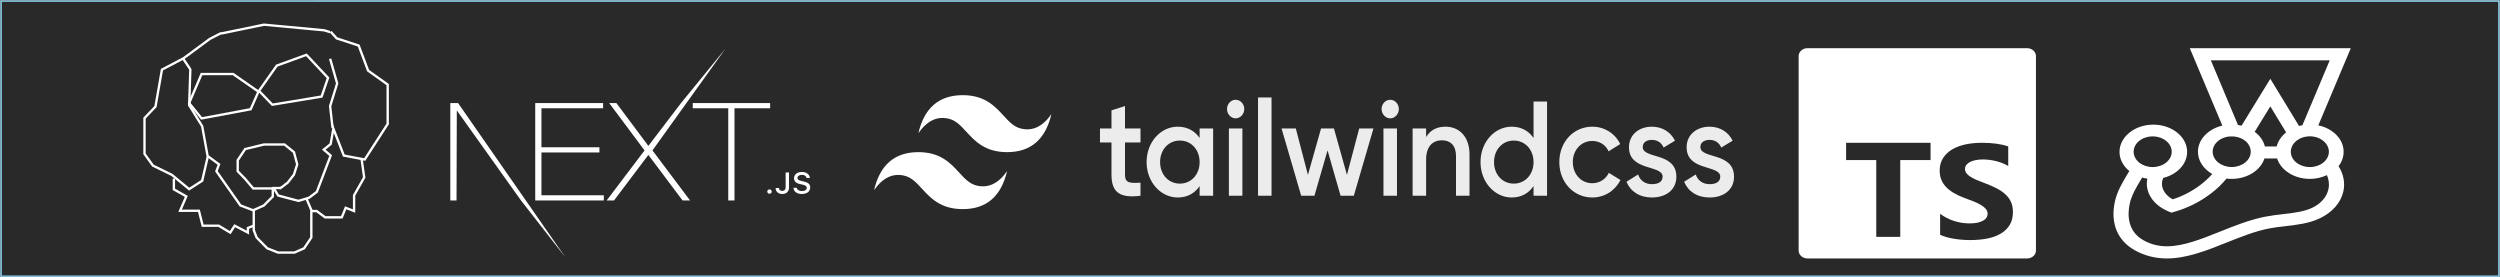 <?xml version="1.0" encoding="UTF-8"?>
<svg width="2128px" height="236px" viewBox="0 0 2128 236" version="1.1" xmlns="http://www.w3.org/2000/svg" xmlns:xlink="http://www.w3.org/1999/xlink">
    <rect x="0" y="0" width="2128" height="236" fill="#808080" stroke="none"/>
    <!-- Generator: Sketch 64 (93537) - https://sketch.com -->
    <title>Untitled</title>
    <desc>Created with Sketch.</desc>
    <g id="Page-1" stroke="none" stroke-width="1" fill="none" fill-rule="evenodd">
        <g id="header" transform="translate(1, 1)">
            <rect id="Rectangle" stroke="#979797" fill="#353535" fill-rule="nonzero" x="268" y="0" width="1858" height="234"></rect>
            <rect id="Rectangle" stroke="#85DAFF" fill="#2A2929" fill-rule="nonzero" x="0" y="0" width="2126" height="234"></rect>
            <g id="Group" transform="translate(1798, 40)">
                <path d="M133.208,49.722 L118.701,69.938 C123.467,72.984 126.831,76.998 128.162,81.544 L139.095,81.544 C140.357,77.24 143.44,73.371 147.856,70.373 L133.208,49.722 Z" id="Path"></path>
                <path d="M110.419,65.912 L134.879,25.749 L159.275,66.173 C160.238,65.912 161.201,65.704 162.164,65.495 L185.34,9.944 L84.354,9.944 L107.466,65.339 C108.429,65.495 109.456,65.704 110.419,65.912 Z M102.009,101.433 C110.933,101.433 118.187,95.539 118.187,88.289 C118.187,85.629 117.224,83.177 115.555,81.091 C115.042,80.413 114.4,79.787 113.758,79.213 L113.693,79.161 C113.051,78.587 112.281,78.066 111.511,77.648 L111.446,77.596 C111.254,77.492 110.997,77.335 110.74,77.231 C110.676,77.231 110.676,77.179 110.612,77.179 C110.355,77.075 110.098,76.918 109.841,76.814 L109.777,76.814 C109.52,76.709 109.199,76.553 108.943,76.449 L108.878,76.449 C108.622,76.344 108.365,76.24 108.108,76.188 C108.044,76.188 107.98,76.136 107.915,76.136 C107.723,76.084 107.466,75.979 107.274,75.927 C107.209,75.927 107.145,75.875 107.017,75.875 C106.76,75.823 106.503,75.718 106.246,75.666 L106.182,75.666 C105.861,75.614 105.604,75.562 105.283,75.51 C105.219,75.51 105.155,75.51 105.027,75.458 C104.77,75.405 104.577,75.405 104.32,75.353 C104.192,75.353 104.128,75.353 103.999,75.301 C103.807,75.301 103.55,75.249 103.357,75.249 L100.854,75.249 C100.597,75.249 100.404,75.301 100.147,75.301 L99.891,75.301 C99.634,75.353 99.377,75.353 99.12,75.405 L98.928,75.405 C98.607,75.458 98.35,75.51 98.029,75.562 C90.967,76.97 85.702,82.186 85.702,88.341 C85.831,95.487 93.085,101.433 102.009,101.433 L102.009,101.433 Z M170.061,75.145 L169.932,75.145 C169.676,75.145 169.483,75.092 169.226,75.092 L168.392,75.092 C168.071,75.092 167.75,75.092 167.364,75.145 L167.043,75.145 C166.787,75.145 166.53,75.197 166.273,75.197 C166.209,75.197 166.08,75.197 166.016,75.249 L165.053,75.405 L164.989,75.405 C164.668,75.458 164.411,75.51 164.09,75.562 C164.026,75.562 163.898,75.614 163.833,75.614 C163.577,75.666 163.32,75.718 163.063,75.823 C162.999,75.823 162.935,75.875 162.87,75.875 C162.549,75.979 162.228,76.084 161.972,76.188 C161.651,76.292 161.394,76.396 161.073,76.501 C161.009,76.501 160.944,76.553 160.88,76.553 C160.623,76.657 160.367,76.762 160.11,76.918 C160.11,76.918 160.046,76.918 160.046,76.97 C159.468,77.231 158.89,77.544 158.376,77.909 L158.312,77.961 C157.478,78.483 156.771,79.057 156.065,79.683 C155.359,80.308 154.781,81.039 154.268,81.769 C152.919,83.699 152.149,85.942 152.149,88.289 C152.149,95.539 159.404,101.433 168.327,101.433 C177.251,101.433 184.506,95.539 184.506,88.289 C184.506,81.925 178.856,76.553 171.473,75.353 C171.088,75.249 170.574,75.197 170.061,75.145 L170.061,75.145 Z M34.921,101.433 C43.844,101.433 51.099,95.539 51.099,88.289 C51.099,81.039 43.844,75.145 34.921,75.145 C25.997,75.145 18.742,81.039 18.742,88.289 C18.742,95.539 25.997,101.433 34.921,101.433 L34.921,101.433 Z" id="Shape"></path>
                <path d="M166.975,112.563 C153.579,112.563 142.308,105.265 139.088,95.467 L128.268,95.467 C125.047,105.265 113.777,112.563 100.38,112.563 C98.835,112.563 97.353,112.46 95.936,112.307 C92.201,116.849 87.757,121.034 82.54,124.912 C73.33,131.802 62.897,136.905 51.626,140.12 L48.985,140.886 L46.538,139.865 C33.013,134.353 26.057,123.177 28.504,112.358 C26.959,112.154 25.477,111.848 24.06,111.44 C23.803,111.797 23.61,112.205 23.352,112.614 C19.23,119.35 14.915,126.29 13.369,133.741 C11.695,141.702 10.986,156.246 25.155,164.003 C31.338,167.371 37.843,169.056 45.121,169.056 C59.097,169.056 74.167,163.136 90.14,156.859 C102.634,151.96 115.515,146.856 128.912,144.254 C134,143.284 139.152,142.672 144.111,142.11 C153.192,141.09 161.823,140.069 168.843,136.854 C176.314,133.435 181.402,127.719 182.819,121.187 C183.72,117.207 183.205,113.175 181.531,109.45 C177.28,111.389 172.321,112.563 166.975,112.563 L166.975,112.563 Z" id="Path"></path>
                <path d="M195.89,88.153 C195.89,77.373 186.692,68.304 174.343,65.713 L202,0 L64.937,0 L92.659,65.92 C80.695,68.719 71.884,77.632 71.884,88.204 C71.884,95.978 76.708,102.871 84.04,107.12 C81.146,110.437 77.801,113.494 74.006,116.397 C66.867,121.786 58.956,125.932 50.401,128.679 C42.683,124.481 39.339,117.07 42.362,110.437 C54.132,107.535 62.686,98.673 62.686,88.256 C62.686,75.456 49.758,65.091 33.936,65.091 C18.049,65.091 5.121,75.508 5.121,88.308 C5.121,94.631 8.337,100.435 13.483,104.581 C13.032,105.306 12.582,106.032 12.132,106.809 C7.823,113.961 2.934,122.045 1.069,131.115 C-2.661,149.253 3.449,163.816 18.178,172.056 C26.475,176.668 35.608,179 45.449,179 C62.365,179 79.538,172.159 96.132,165.526 C107.966,160.81 120.187,155.887 132.214,153.503 C136.652,152.622 141.283,152.103 146.172,151.533 C156.077,150.393 166.303,149.201 175.501,144.9 C186.242,139.873 193.574,131.477 195.697,121.838 C197.305,114.427 195.697,106.965 191.58,100.435 C194.346,96.859 195.89,92.661 195.89,88.153 Z M183.348,88.153 C183.348,95.356 176.08,101.212 167.139,101.212 C158.199,101.212 150.931,95.356 150.931,88.153 C150.931,85.82 151.703,83.592 153.054,81.675 C153.568,80.949 154.211,80.224 154.855,79.602 C155.498,78.98 156.27,78.41 157.106,77.891 L157.17,77.84 C157.685,77.529 158.263,77.218 158.842,76.907 C158.842,76.907 158.907,76.907 158.907,76.855 C159.164,76.751 159.421,76.596 159.678,76.492 C159.743,76.492 159.807,76.44 159.871,76.44 C160.129,76.337 160.45,76.233 160.772,76.129 C161.093,76.026 161.415,75.922 161.672,75.818 C161.737,75.818 161.801,75.767 161.865,75.767 C162.123,75.715 162.38,75.611 162.637,75.559 C162.701,75.559 162.83,75.508 162.894,75.508 C163.216,75.456 163.473,75.404 163.795,75.352 L163.859,75.352 L164.824,75.197 C164.888,75.197 165.017,75.197 165.081,75.145 C165.338,75.145 165.596,75.093 165.853,75.093 L166.175,75.093 C166.496,75.093 166.818,75.041 167.204,75.041 L168.04,75.041 C168.297,75.041 168.49,75.041 168.747,75.093 L168.876,75.093 C169.391,75.145 169.905,75.197 170.42,75.3 C177.752,76.544 183.348,81.83 183.348,88.153 L183.348,88.153 Z M82.882,10.365 L184.055,10.365 L160.836,65.557 C159.871,65.713 158.907,65.972 157.942,66.231 L133.501,26.067 L108.995,65.972 C108.031,65.713 107.002,65.557 105.973,65.402 L82.882,10.365 Z M128.87,83.644 C127.648,78.772 124.561,74.419 120.187,71.206 L133.501,49.544 L146.943,71.673 C142.956,74.886 140.061,78.98 138.904,83.644 L128.87,83.644 Z M96.646,75.456 C96.968,75.404 97.225,75.352 97.547,75.3 L97.74,75.3 C97.997,75.248 98.254,75.248 98.512,75.197 L98.769,75.197 C99.026,75.197 99.219,75.145 99.476,75.145 L101.985,75.145 C102.242,75.145 102.435,75.197 102.628,75.197 C102.757,75.197 102.821,75.197 102.95,75.248 C103.207,75.3 103.4,75.3 103.657,75.352 C103.721,75.352 103.786,75.352 103.914,75.404 C104.236,75.456 104.558,75.508 104.815,75.559 L104.879,75.559 C105.136,75.611 105.394,75.663 105.651,75.767 C105.715,75.767 105.78,75.818 105.908,75.818 C106.101,75.87 106.358,75.922 106.551,76.026 C106.616,76.026 106.68,76.078 106.744,76.078 C107.002,76.181 107.259,76.233 107.516,76.337 L107.58,76.337 C107.902,76.44 108.159,76.544 108.417,76.699 L108.481,76.699 C108.738,76.803 108.995,76.959 109.253,77.062 C109.317,77.062 109.317,77.114 109.381,77.114 C109.639,77.218 109.832,77.373 110.089,77.477 L110.153,77.529 C110.925,77.995 111.633,78.513 112.34,79.032 L112.404,79.083 C113.048,79.653 113.691,80.275 114.205,80.949 C115.878,83.022 116.842,85.458 116.842,88.101 C116.842,95.304 109.574,101.16 100.634,101.16 C91.694,101.16 84.426,95.304 84.426,88.101 C84.362,82.037 89.571,76.907 96.646,75.456 L96.646,75.456 Z M33.357,75.093 C42.297,75.093 49.565,80.949 49.565,88.153 C49.565,95.356 42.297,101.212 33.357,101.212 C24.417,101.212 17.149,95.356 17.149,88.153 C17.149,80.949 24.417,75.093 33.357,75.093 Z M182.962,120.024 C181.547,126.658 176.466,132.462 169.005,135.934 C161.994,139.199 153.375,140.236 144.306,141.272 C139.354,141.842 134.144,142.464 129.127,143.449 C115.749,146.092 102.885,151.274 90.407,156.249 C74.456,162.624 59.406,168.635 45.449,168.635 C38.181,168.635 31.685,166.977 25.51,163.505 C11.36,155.627 12.068,140.858 13.74,132.773 C15.283,125.207 19.593,118.107 23.709,111.318 C23.966,110.903 24.159,110.541 24.417,110.126 C25.832,110.541 27.311,110.851 28.855,111.059 C26.411,122.045 33.357,133.395 46.864,138.992 L49.308,140.028 L51.945,139.251 C63.201,136.038 73.62,130.804 82.818,123.807 C88.028,119.869 92.466,115.619 96.196,111.007 C97.675,111.214 99.155,111.266 100.634,111.266 C114.012,111.266 125.268,103.855 128.484,93.905 L139.289,93.905 C142.505,103.907 153.761,111.266 167.139,111.266 C172.478,111.266 177.43,110.074 181.675,108.053 C183.348,111.94 183.862,115.982 182.962,120.024 L182.962,120.024 Z" id="Shape" fill="#FFFFFF" fill-rule="nonzero"></path>
            </g>
            <g id="Group" transform="translate(1530, 40)" fill="#FFFFFF" fill-rule="nonzero">
                <path d="M7.575,0 L194.425,0 C198.608,0 202,3.005 202,6.713 L202,172.287 C202,175.995 198.608,179 194.425,179 L7.575,179 C3.391,179 0,175.995 0,172.287 L0,6.713 C0,3.005 3.391,0 7.575,0 Z M112.291,95.231 L112.291,80.55 L40.4,80.55 L40.4,95.231 L66.066,95.231 L66.066,160.597 L86.498,160.597 L86.498,95.231 L112.291,95.231 Z M120.436,158.871 C123.731,160.36 127.628,161.477 132.127,162.221 C136.626,162.965 141.367,163.338 146.352,163.338 C151.21,163.338 155.825,162.928 160.197,162.109 C164.569,161.291 168.402,159.941 171.697,158.062 C174.992,156.182 177.601,153.727 179.523,150.693 C181.445,147.66 182.406,143.91 182.406,139.444 C182.406,136.207 181.856,133.369 180.758,130.932 C179.66,128.494 178.076,126.326 176.006,124.428 C173.936,122.53 171.454,120.827 168.561,119.32 C165.667,117.813 162.404,116.389 158.772,115.049 C156.11,114.082 153.723,113.142 151.611,112.23 C149.499,111.319 147.703,110.388 146.225,109.439 C144.747,108.49 143.607,107.485 142.804,106.424 C142.001,105.364 141.6,104.164 141.6,102.824 C141.6,101.596 141.959,100.489 142.677,99.503 C143.395,98.516 144.409,97.669 145.718,96.962 C147.028,96.255 148.633,95.706 150.534,95.315 C152.435,94.925 154.547,94.73 156.87,94.73 C158.56,94.73 160.345,94.841 162.225,95.064 C164.104,95.288 165.995,95.632 167.895,96.097 C169.797,96.562 171.645,97.148 173.44,97.856 C175.235,98.563 176.893,99.381 178.414,100.312 L178.414,83.621 C175.33,82.578 171.961,81.806 168.307,81.304 C164.654,80.801 160.461,80.55 155.729,80.55 C150.914,80.55 146.352,81.006 142.043,81.918 C137.735,82.829 133.944,84.253 130.67,86.189 C127.395,88.124 124.808,90.589 122.908,93.585 C121.006,96.581 120.056,100.163 120.056,104.331 C120.056,109.653 121.798,114.194 125.284,117.952 C128.769,121.711 134.06,124.893 141.156,127.498 C143.945,128.503 146.542,129.489 148.95,130.457 C151.358,131.425 153.438,132.43 155.191,133.471 C156.944,134.514 158.328,135.648 159.342,136.876 C160.356,138.105 160.863,139.5 160.863,141.064 C160.863,142.218 160.545,143.287 159.912,144.273 C159.278,145.26 158.317,146.116 157.028,146.841 C155.74,147.567 154.135,148.135 152.213,148.544 C150.291,148.953 148.041,149.158 145.465,149.158 C141.072,149.158 136.721,148.479 132.412,147.121 C128.104,145.762 124.111,143.725 120.436,141.008 L120.436,158.871 Z" id="Shape"></path>
            </g>
            <g id="Group" transform="translate(743, 80)" fill-rule="nonzero">
                <path d="M75.475,0 C55.348,0 42.769,10.778 37.737,32.333 C45.285,21.556 54.09,17.514 64.153,20.208 C69.895,21.746 73.999,26.207 78.541,31.145 C85.941,39.189 94.506,48.5 113.212,48.5 C133.338,48.5 145.918,37.722 150.949,16.167 C143.402,26.944 134.596,30.986 124.533,28.292 C118.791,26.754 114.688,22.293 110.145,17.355 C102.745,9.311 94.181,0 75.475,0 Z M37.737,48.5 C17.611,48.5 5.032,59.278 0,80.833 C7.547,70.056 16.353,66.014 26.416,68.708 C32.158,70.246 36.262,74.707 40.804,79.645 C48.204,87.689 56.768,97 75.475,97 C95.601,97 108.18,86.222 113.212,64.667 C105.664,75.444 96.859,79.486 86.796,76.792 C81.054,75.254 76.95,70.793 72.408,65.855 C65.008,57.811 56.444,48.5 37.737,48.5 Z" id="Shape" fill="#FFFFFF"></path>
                <path d="M226.797,40.245 L213.596,40.245 L213.596,67.74 C213.596,75.073 218.067,74.958 226.797,74.5 L226.797,85.613 C209.125,87.904 202.099,82.634 202.099,67.74 L202.099,40.245 L192.305,40.245 L192.305,28.33 L202.099,28.33 L202.099,12.942 L213.596,9.276 L213.596,28.33 L226.797,28.33 L226.797,40.245 Z M277.116,28.33 L288.614,28.33 L288.614,85.613 L277.116,85.613 L277.116,77.364 C273.071,83.436 266.79,87.102 258.487,87.102 C244.009,87.102 231.979,73.927 231.979,56.971 C231.979,39.901 244.009,26.84 258.487,26.84 C266.79,26.84 273.071,30.506 277.116,36.464 L277.116,28.33 Z M260.296,75.302 C269.877,75.302 277.116,67.626 277.116,56.971 C277.116,46.317 269.877,38.641 260.296,38.641 C250.715,38.641 243.476,46.317 243.476,56.971 C243.476,67.626 250.715,75.302 260.296,75.302 Z M307.776,19.737 C303.73,19.737 300.43,16.071 300.43,11.832 C300.43,7.479 303.73,3.927 307.776,3.927 C311.821,3.927 315.121,7.479 315.121,11.832 C315.121,16.071 311.821,19.737 307.776,19.737 Z M302.027,85.613 L302.027,28.33 L313.524,28.33 L313.524,85.613 L302.027,85.613 Z M326.831,85.613 L326.831,1.98 L338.328,1.98 L338.328,85.613 L326.831,85.613 Z M412.953,28.33 L425.089,28.33 L408.376,85.613 L397.092,85.613 L386.02,47.004 L374.842,85.613 L363.558,85.613 L346.845,28.33 L358.981,28.33 L369.307,67.855 L380.484,28.33 L391.449,28.33 L402.521,67.855 L412.953,28.33 Z M439.354,19.737 C435.309,19.737 432.009,16.071 432.009,11.832 C432.009,7.479 435.309,3.927 439.354,3.927 C443.4,3.927 446.7,7.479 446.7,11.832 C446.7,16.071 443.4,19.737 439.354,19.737 Z M433.606,85.613 L433.606,28.33 L445.103,28.33 L445.103,85.613 L433.606,85.613 Z M486.408,26.84 C498.331,26.84 506.847,35.547 506.847,50.441 L506.847,85.613 L495.35,85.613 L495.35,51.701 C495.35,42.994 490.666,38.412 483.427,38.412 C475.868,38.412 469.907,43.223 469.907,54.909 L469.907,85.613 L458.41,85.613 L458.41,28.33 L469.907,28.33 L469.907,35.662 C473.42,29.705 479.169,26.84 486.408,26.84 Z M561.352,5.417 L572.849,5.417 L572.849,85.613 L561.352,85.613 L561.352,77.364 C557.307,83.436 551.026,87.102 542.722,87.102 C528.244,87.102 516.215,73.927 516.215,56.971 C516.215,39.901 528.244,26.84 542.722,26.84 C551.026,26.84 557.307,30.506 561.352,36.464 L561.352,5.417 Z M544.532,75.302 C554.113,75.302 561.352,67.626 561.352,56.971 C561.352,46.317 554.113,38.641 544.532,38.641 C534.951,38.641 527.712,46.317 527.712,56.971 C527.712,67.626 534.951,75.302 544.532,75.302 Z M611.386,87.102 C595.311,87.102 583.282,73.927 583.282,56.971 C583.282,39.901 595.311,26.84 611.386,26.84 C621.819,26.84 630.867,32.683 635.126,41.619 L625.225,47.806 C622.883,42.421 617.667,38.984 611.28,38.984 C601.912,38.984 594.779,46.66 594.779,56.971 C594.779,67.282 601.912,74.958 611.28,74.958 C617.667,74.958 622.883,71.407 625.438,66.136 L635.339,72.208 C630.867,81.259 621.819,87.102 611.386,87.102 Z M654.288,44.14 C654.288,54.565 682.924,48.264 682.924,69.459 C682.924,80.915 673.662,87.102 662.165,87.102 C651.52,87.102 643.855,81.947 640.448,73.698 L650.349,67.511 C652.052,72.667 656.31,75.76 662.165,75.76 C667.275,75.76 671.214,73.927 671.214,69.344 C671.214,59.148 642.578,64.876 642.578,44.369 C642.578,33.6 651.2,26.84 662.059,26.84 C670.788,26.84 678.027,31.194 681.753,38.755 L672.066,44.598 C670.149,40.13 666.424,38.068 662.059,38.068 C657.907,38.068 654.288,40.015 654.288,44.14 Z M703.364,44.14 C703.364,54.565 732,48.264 732,69.459 C732,80.915 722.738,87.102 711.241,87.102 C700.596,87.102 692.931,81.947 689.524,73.698 L699.425,67.511 C701.128,72.667 705.386,75.76 711.241,75.76 C716.351,75.76 720.29,73.927 720.29,69.344 C720.29,59.148 691.653,64.876 691.653,44.369 C691.653,33.6 700.276,26.84 711.135,26.84 C719.864,26.84 727.103,31.194 730.829,38.755 L721.142,44.598 C719.225,40.13 715.499,38.068 711.135,38.068 C706.983,38.068 703.364,40.015 703.364,44.14 Z" id="Shape" fill="#ECECED"></path>
            </g>
            <g id="Group" transform="translate(382, 40)" fill="#FFFFFF" fill-rule="nonzero">
                <path d="M72.585,46.729 L130.365,46.729 L130.365,51.142 L77.883,51.142 L77.883,84.355 L127.235,84.355 L127.235,88.768 L77.883,88.768 L77.883,125.232 L130.967,125.232 L130.967,129.646 L72.585,129.646 L72.585,46.729 Z M135.541,46.729 L141.68,46.729 L168.885,83.193 L196.692,46.729 L234.513,0.412 L172.376,87.026 L204.396,129.646 L198.015,129.646 L168.885,90.858 L139.635,129.646 L133.375,129.646 L165.635,87.026 L135.543,46.729 L135.541,46.729 Z M206.684,51.142 L206.684,46.729 L272.527,46.729 L272.527,51.142 L242.194,51.142 L242.194,129.644 L236.896,129.644 L236.896,51.142 L206.686,51.142 L206.684,51.142 Z M0.301,46.729 L6.922,46.729 L98.215,178.002 L60.487,129.646 L5.837,53 L5.597,129.646 L0.301,129.646 L0.301,46.729 Z M271.996,123.9 C270.911,123.9 270.1,123.094 270.1,122.054 C270.1,121.012 270.911,120.206 271.994,120.206 C273.089,120.206 273.888,121.012 273.888,122.054 C273.888,123.094 273.089,123.9 271.994,123.9 L271.996,123.9 Z M277.198,119.041 L280.034,119.041 C280.073,120.517 281.195,121.507 282.842,121.507 C284.684,121.507 285.728,120.443 285.728,118.446 L285.728,105.805 L288.613,105.805 L288.613,118.458 C288.613,122.054 286.45,124.125 282.867,124.125 C279.507,124.125 277.2,122.116 277.2,119.041 L277.198,119.041 Z M292.386,118.882 L295.247,118.882 C295.492,120.578 297.217,121.656 299.705,121.656 C302.022,121.656 303.723,120.503 303.723,118.918 C303.723,117.555 302.642,116.736 300.18,116.179 L297.784,115.622 C294.423,114.866 292.888,113.303 292.888,110.676 C292.888,107.49 295.593,105.369 299.651,105.369 C303.426,105.369 306.185,107.49 306.351,110.501 L303.542,110.501 C303.272,108.854 301.779,107.824 299.613,107.824 C297.332,107.824 295.813,108.878 295.813,110.489 C295.813,111.766 296.792,112.498 299.215,113.042 L301.262,113.526 C305.075,114.381 306.647,115.869 306.647,118.558 C306.647,121.979 303.889,124.125 299.485,124.125 C295.363,124.125 292.592,122.078 292.386,118.88 L292.386,118.882 Z" id="Shape"></path>
            </g>
        </g>
        <g id="lia-logo-svg" transform="translate(123, 21)" stroke="#FFFFFF" stroke-width="2">
            <polyline id="Path" points="158 6.361 153.027 4.801 101.664 0 65.819 7.412 64.758 7.412 55.725 12.026 33.238 28.622 14.858 38.26 9.338 69.754 0 79.532 0 109.966 7.156 119.947 23.292 127.842 38.019 140 49.092 132.847 53.839 112.444 49.092 86.421 38.019 68.556 39.037 37.749"></polyline>
            <polyline id="Path-2" points="54 111.992 63.42 118.888 61.21 124.764 81.635 153.873 92.507 158 101.63 153.873 109.187 146.275 109.187 139.382 101.63 139.382 92.507 139.382 85.696 131.307 79.329 124.764 79.329 115.368 85.696 105.869 101.63 102 119.191 102 127.209 108.517 130 118.888 127.209 127.629 121.954 134.402 116.741 138.416 114.83 139.382"></polyline>
            <polyline id="Path-3" points="116.376 139.056 110 139.056 113.758 145.415 131.063 150 140.15 147.275 146.708 142.285 158.457 111.408 152.56 106.372 158.457 101.612 160.764 88.426 169.65 111.408 187.442 114.794 207 84.489 207 51.014 190.32 39.109 182.305 17.78 163.564 11.64 158.457 6"></polyline>
            <polyline id="Path-4" points="158 29 164 50.01 158 69.379 160.08 88"></polyline>
            <polyline id="Path-7" points="93 157.77 93 174.894 95.433 181.164 104.47 190.35 113.734 194 127.567 194 135.844 190.35 142 181.164 142 170.229 142 157.77 137.823 148"></polyline>
            <polyline id="Path-8" points="184.738 114 187 130.036 178.396 145.296 178.396 158.657 171.261 155.872 167.935 164 153.725 164 146.563 158.657 144.242 158.657 142 158.657"></polyline>
            <polyline id="Path-9" points="25 131 25 140.176 35.582 146.167 30.291 158.386 46.306 158.386 49.518 171.098 63.154 171.098 72.952 177 76.79 171.098 88.016 177 88.016 173.05 93 171.098"></polyline>
            <path d="M33.422,29.607 C32.682,28.515 32.915,28.896 34.121,30.751 C35.327,32.605 36.953,35.021 39,38" id="Path-11"></path>
            <polygon id="Path-5" points="75.404 42 48.57 42 38 66.728 48.57 79.802 90.362 71.978 97 57.003"></polygon>
            <polygon id="Path-5" transform="translate(126.5, 49.901) scale(-1, 1) rotate(20) translate(-126.5, -49.901) " points="134.404 31 107.57 31 97 55.728 107.57 68.802 149.362 60.978 156 46.003"></polygon>
        </g>
    </g>
</svg>